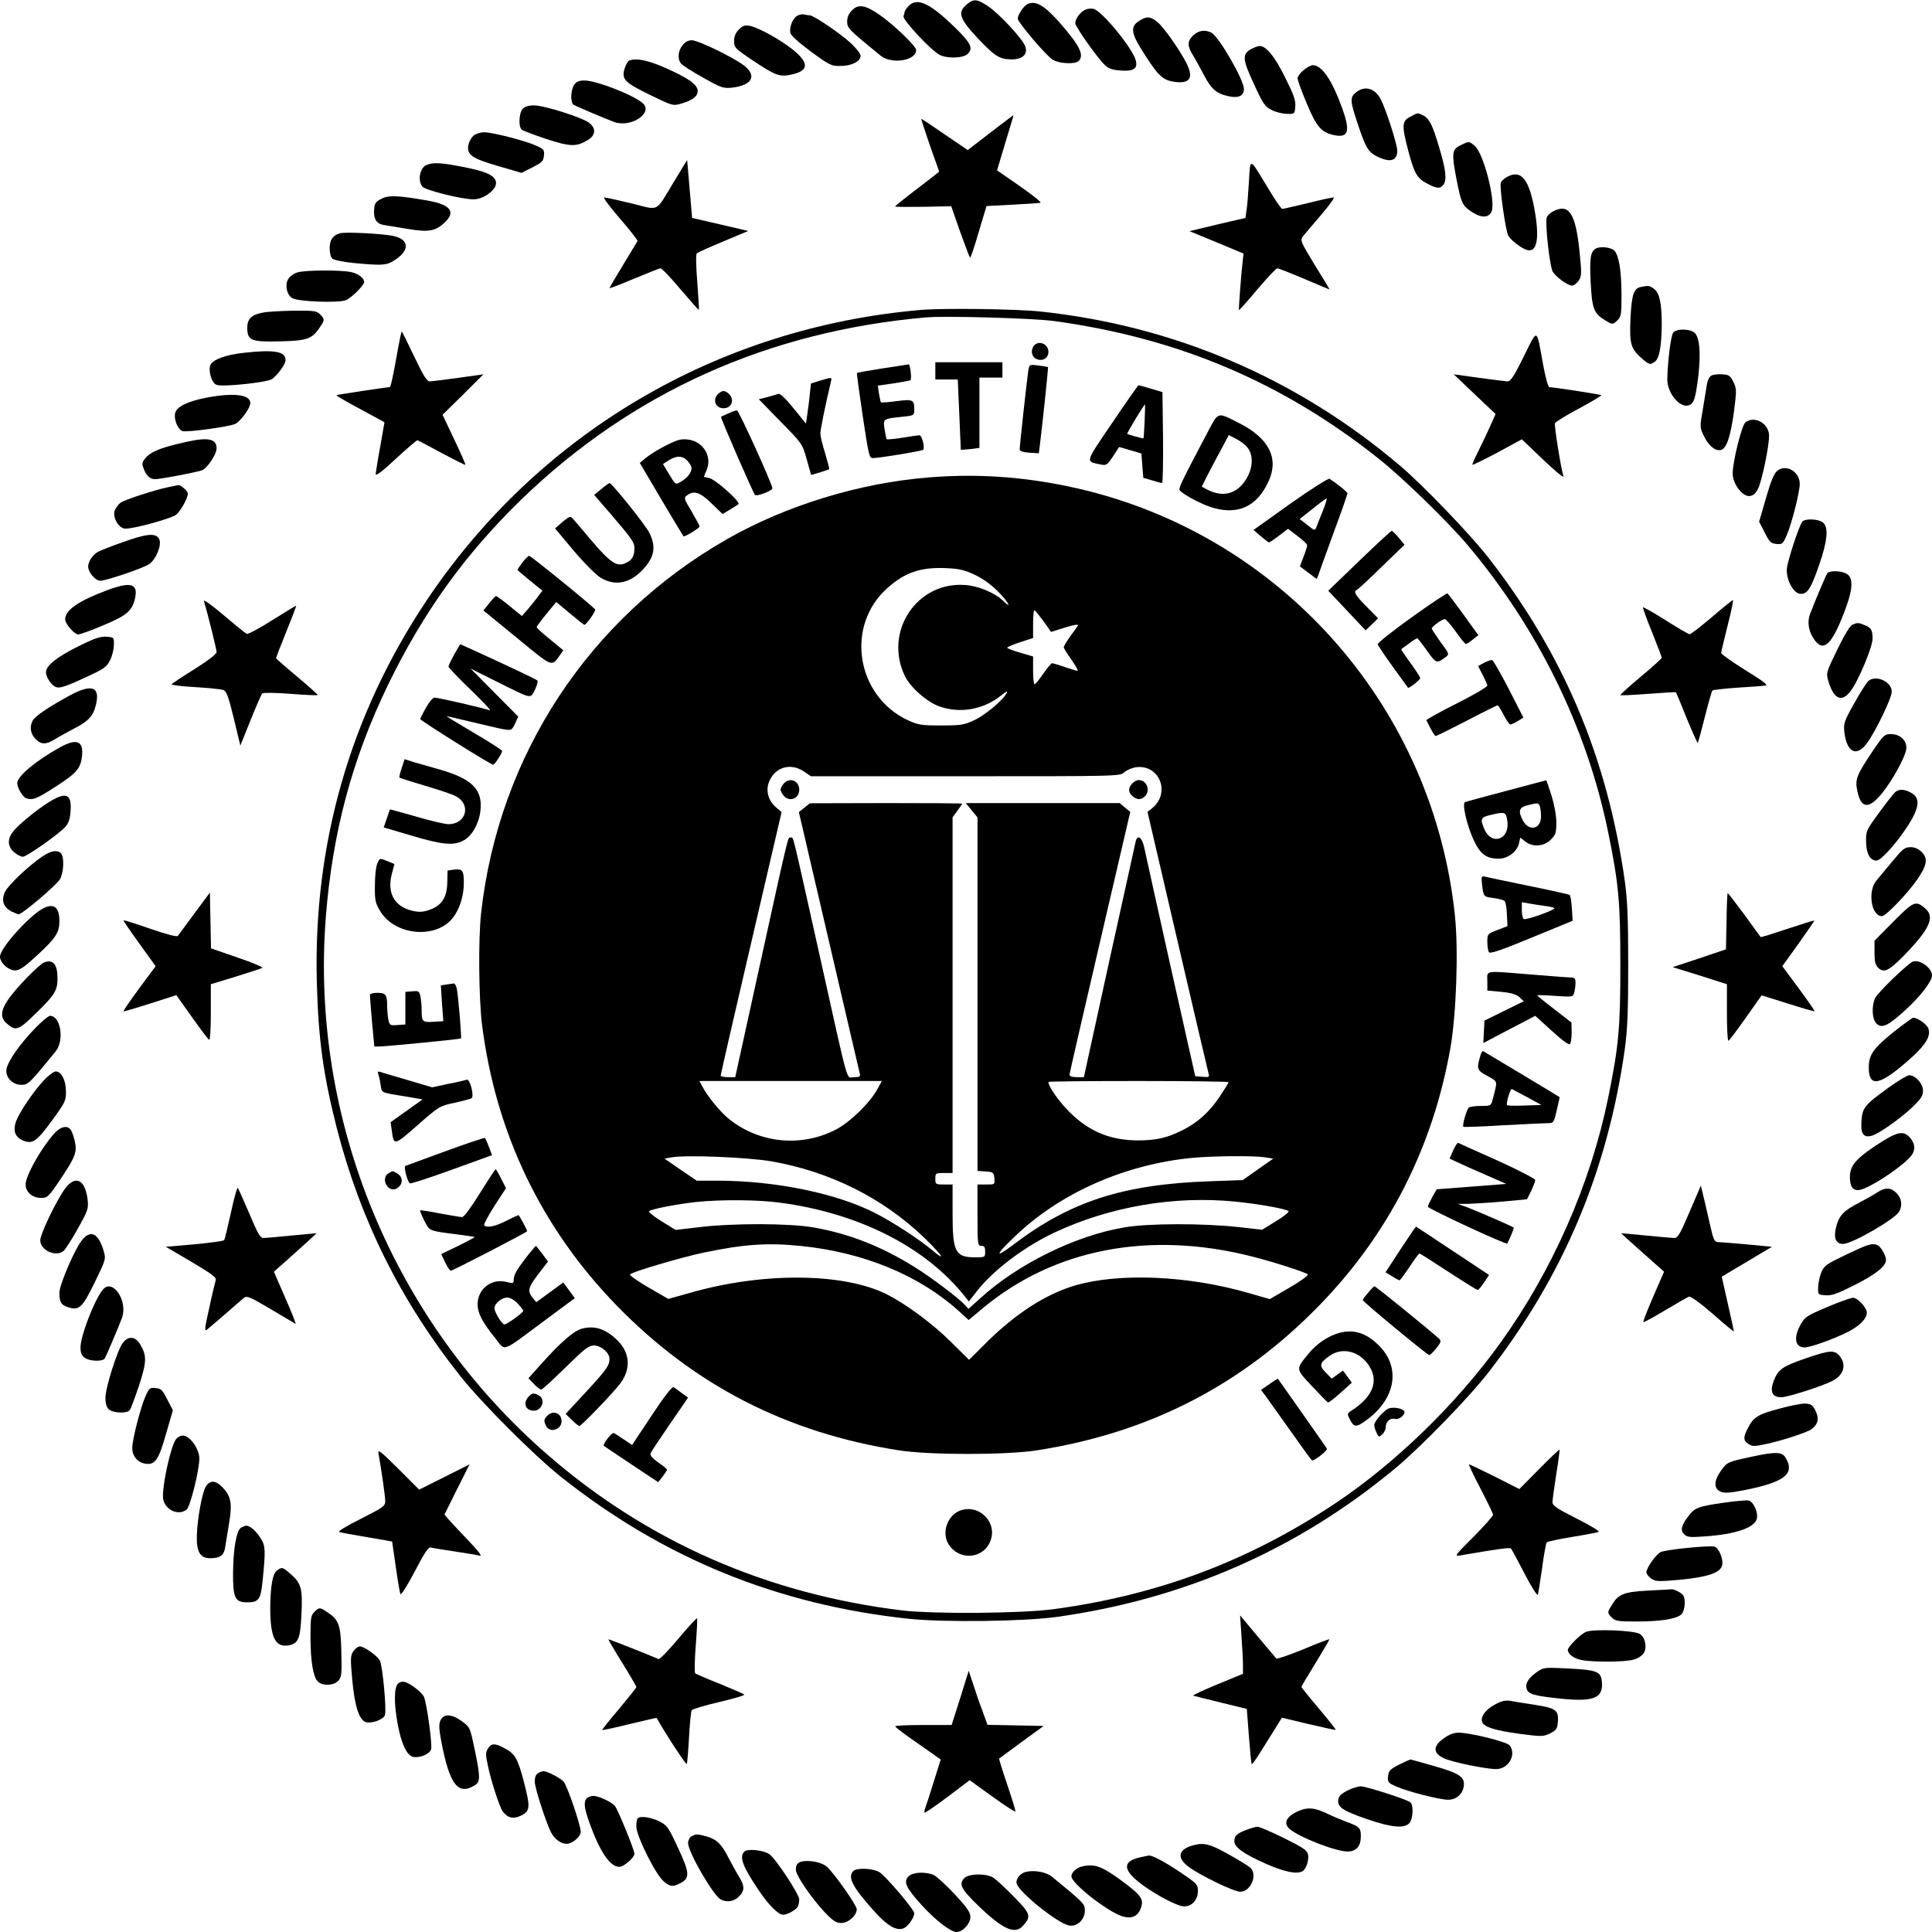 <?xml version="1.0" standalone="no"?>
<!DOCTYPE svg PUBLIC "-//W3C//DTD SVG 20010904//EN"
 "http://www.w3.org/TR/2001/REC-SVG-20010904/DTD/svg10.dtd">
<svg version="1.0" xmlns="http://www.w3.org/2000/svg"
 width="1008pt" height="1008pt" viewBox="0 0 1008 1008"
 preserveAspectRatio="xMidYMid meet">

<g transform="translate(0,1008) scale(0.1,-0.1)"
fill="#000000" stroke="none">
<path d="M5044 10057 c-49 -42 -39 -73 55 -174 90 -96 115 -112 179 -113 57 0
86 27 71 68 -13 39 -137 172 -196 211 -56 37 -73 38 -109 8z"/>
<path d="M4740 10048 c-11 -12 -20 -25 -20 -29 0 -4 -3 -15 -6 -23 -7 -18 142
-178 188 -202 41 -21 124 -18 147 5 30 30 16 57 -68 139 -132 128 -197 157
-241 110z"/>
<path d="M5363 10060 c-20 -8 -53 -56 -53 -78 0 -18 153 -198 183 -214 36 -21
117 -24 135 -6 30 30 5 80 -96 196 -82 93 -125 119 -169 102z"/>
<path d="M4446 10027 c-18 -18 -26 -37 -26 -59 0 -35 6 -41 174 -178 57 -47
186 -27 186 29 0 20 -119 134 -190 183 -75 52 -111 58 -144 25z"/>
<path d="M5664 10030 c-26 -10 -54 -48 -54 -71 0 -18 116 -182 154 -218 20
-19 40 -26 84 -29 66 -5 89 10 78 52 -15 62 -176 259 -221 270 -11 2 -30 1
-41 -4z"/>
<path d="M4164 10000 c-26 -10 -48 -62 -40 -92 3 -14 46 -52 108 -98 97 -71
106 -75 154 -74 58 0 104 24 104 53 0 10 -22 39 -49 64 -54 51 -196 147 -216
147 -8 0 -19 2 -27 4 -7 3 -22 1 -34 -4z"/>
<path d="M5955 9978 c-62 -34 -59 -66 20 -187 72 -112 95 -131 160 -139 76 -8
93 24 54 101 -36 69 -115 182 -149 211 -34 28 -54 32 -85 14z"/>
<path d="M3855 9926 c-17 -17 -25 -36 -25 -60 0 -33 5 -39 91 -97 124 -83 146
-92 208 -78 91 19 94 60 9 129 -65 52 -178 115 -225 125 -27 5 -37 2 -58 -19z"/>
<path d="M6225 9895 c-31 -30 -31 -55 -1 -103 13 -21 37 -65 54 -97 38 -75 65
-101 123 -115 58 -15 89 -2 89 36 0 47 -130 272 -169 293 -33 18 -70 12 -96
-14z"/>
<path d="M3561 9844 c-24 -30 -27 -73 -8 -95 6 -9 58 -42 115 -74 98 -55 106
-57 154 -52 105 13 129 64 56 118 -62 45 -236 129 -269 129 -18 0 -35 -9 -48
-26z"/>
<path d="M6528 9824 c-48 -26 -46 -53 14 -182 48 -105 58 -119 93 -136 21 -11
57 -20 80 -20 40 -1 40 -1 43 38 3 31 -8 62 -53 152 -55 111 -99 164 -133 164
-9 -1 -29 -7 -44 -16z"/>
<path d="M3283 9764 c-7 -3 -17 -20 -23 -38 -19 -59 -4 -75 129 -140 119 -58
122 -59 164 -47 61 18 87 38 87 66 0 33 -47 67 -169 121 -94 41 -151 52 -188
38z"/>
<path d="M6801 9714 c-17 -14 -31 -33 -31 -42 0 -10 21 -69 48 -132 51 -123
77 -153 148 -166 69 -13 79 23 38 138 -54 150 -107 228 -155 228 -9 0 -31 -12
-48 -26z"/>
<path d="M2996 9638 c-19 -27 -21 -94 -3 -105 14 -8 152 -67 210 -89 88 -33
208 47 150 98 -49 43 -242 118 -303 118 -29 0 -43 -6 -54 -22z"/>
<path d="M7076 9599 c-34 -27 -33 -44 9 -169 43 -128 55 -147 112 -172 61 -27
93 -14 93 36 0 33 -58 213 -86 268 -30 57 -82 73 -128 37z"/>
<path d="M2727 9512 c-20 -22 -23 -95 -4 -109 6 -5 64 -27 127 -48 126 -41
157 -42 218 -5 40 25 43 60 6 89 -36 28 -234 91 -287 91 -30 0 -49 -6 -60 -18z"/>
<path d="M7360 9472 c-46 -23 -48 -43 -12 -181 32 -119 45 -142 104 -172 45
-23 62 -24 78 -4 20 24 14 80 -21 195 -35 120 -53 154 -86 169 -29 13 -22 14
-63 -7z"/>
<path d="M5167 9388 l-118 -91 -119 81 c-65 45 -121 82 -123 82 -2 0 18 -61
44 -137 27 -75 49 -137 49 -138 0 -2 -52 -42 -115 -90 -63 -48 -115 -90 -115
-92 0 -3 66 -3 147 -2 l146 3 46 -132 c26 -72 49 -133 52 -136 3 -3 23 56 45
132 l41 137 133 7 c73 4 140 8 148 10 8 2 -40 40 -106 86 l-120 83 29 97 c52
171 58 192 56 191 -1 0 -55 -41 -120 -91z"/>
<path d="M2471 9373 c-11 -10 -24 -32 -27 -48 -10 -52 16 -71 154 -111 l123
-36 57 29 c50 25 57 32 60 61 3 30 0 34 -43 53 -58 26 -227 69 -270 69 -18 0
-42 -8 -54 -17z"/>
<path d="M7620 9322 c-45 -22 -47 -40 -21 -177 25 -126 30 -137 79 -170 49
-33 89 -33 104 1 23 51 -40 301 -87 342 -31 27 -31 26 -75 4z"/>
<path d="M3518 9135 c-102 -168 -73 -153 -224 -116 -71 17 -135 31 -142 31 -7
0 30 -50 83 -111 52 -61 94 -113 91 -117 -2 -4 -36 -60 -75 -124 -39 -64 -71
-119 -71 -121 0 -3 57 19 128 49 70 29 132 54 138 54 7 0 54 -49 105 -110 51
-60 94 -108 95 -107 2 1 -2 67 -8 145 -7 86 -8 146 -2 151 5 4 67 32 139 62
l129 54 -146 34 -147 34 -6 71 c-3 39 -9 107 -13 151 l-7 80 -67 -110z"/>
<path d="M6516 9129 c-4 -63 -9 -130 -13 -150 l-5 -36 -146 -34 -146 -35 141
-58 141 -59 -4 -36 c-8 -63 -22 -256 -20 -259 2 -1 45 47 96 108 51 60 98 110
104 110 7 0 70 -25 141 -55 70 -30 130 -55 131 -55 2 0 -32 57 -76 127 -75
123 -77 129 -62 150 10 12 52 62 95 112 43 50 72 91 65 91 -7 0 -69 -13 -136
-30 -68 -16 -127 -30 -132 -30 -5 0 -38 48 -74 108 -100 165 -92 163 -100 31z"/>
<path d="M2223 9218 c-33 -16 -44 -79 -20 -111 13 -19 206 -67 268 -67 53 0
121 51 117 88 -4 36 -50 58 -177 82 -112 22 -155 24 -188 8z"/>
<path d="M7861 9156 c-14 -8 -28 -21 -31 -30 -7 -22 25 -248 39 -275 13 -24
68 -66 97 -75 51 -15 66 52 44 188 -29 180 -72 235 -149 192z"/>
<path d="M1990 9043 c-29 -15 -36 -24 -38 -55 -4 -50 12 -76 51 -82 17 -3 75
-12 128 -21 108 -18 144 -11 194 39 54 54 22 90 -102 111 -153 26 -195 27
-233 8z"/>
<path d="M8101 8976 c-14 -8 -28 -21 -31 -30 -10 -30 16 -262 32 -285 22 -31
78 -71 100 -71 10 0 25 12 35 26 15 24 16 37 4 151 -20 201 -56 255 -140 209z"/>
<path d="M1775 8863 c-38 -10 -55 -34 -55 -78 0 -26 6 -48 15 -55 9 -7 57 -17
108 -22 150 -14 172 -13 212 12 84 52 83 110 -3 129 -58 12 -249 22 -277 14z"/>
<path d="M8324 8782 c-26 -17 -31 -51 -25 -172 7 -139 16 -165 74 -200 40 -25
42 -25 67 0 18 18 20 33 20 129 0 124 -13 207 -37 233 -16 18 -77 25 -99 10z"/>
<path d="M1553 8659 c-18 -5 -40 -20 -48 -33 -20 -29 -10 -83 19 -101 30 -19
243 -27 281 -11 29 12 95 78 95 94 0 22 -31 45 -71 53 -58 11 -235 10 -276 -2z"/>
<path d="M8562 8583 c-38 -7 -49 -40 -55 -163 -6 -133 1 -159 57 -208 41 -36
45 -37 70 -19 24 17 35 81 36 197 0 111 -12 163 -43 185 -22 15 -25 16 -65 8z"/>
<path d="M4805 8463 c-1061 -91 -1999 -644 -2584 -1523 -396 -596 -587 -1266
-568 -1985 8 -300 34 -485 104 -760 123 -480 335 -906 649 -1300 113 -141 378
-406 519 -519 534 -425 1131 -669 1818 -742 184 -19 599 -14 772 10 667 94
1253 351 1762 773 131 108 388 372 489 503 390 502 621 1049 711 1685 14 103
18 193 18 440 0 247 -4 337 -18 440 -91 640 -318 1180 -711 1685 -93 120 -342
379 -460 479 -538 457 -1179 732 -1881 806 -126 13 -502 18 -620 8z m695 -58
c648 -89 1191 -319 1693 -718 124 -98 361 -329 465 -452 368 -437 621 -954
732 -1495 56 -273 64 -368 64 -695 0 -327 -8 -422 -64 -695 -92 -448 -290
-898 -561 -1275 -229 -319 -547 -628 -863 -839 -451 -300 -922 -478 -1471
-552 -165 -22 -625 -26 -790 -6 -702 86 -1320 356 -1840 805 -811 699 -1248
1754 -1165 2813 35 442 137 824 325 1212 185 380 401 680 695 966 577 558
1285 877 2110 950 104 9 560 -4 670 -19z"/>
<path d="M5390 8270 c-15 -29 -3 -59 26 -66 30 -8 54 11 54 40 0 46 -59 64
-80 26z"/>
<path d="M4880 8145 l0 -45 59 0 58 0 8 -182 c4 -101 8 -184 8 -185 1 0 23 1
50 4 l47 6 0 183 0 184 60 0 60 0 0 40 0 40 -175 0 -175 0 0 -45z"/>
<path d="M4605 8158 c-71 -11 -132 -22 -134 -24 -2 -1 12 -102 30 -223 31
-206 34 -221 53 -221 35 0 256 37 262 43 11 10 -6 77 -19 76 -7 0 -47 -6 -90
-13 -43 -7 -80 -10 -81 -7 -2 3 -7 27 -11 52 -8 54 -8 54 88 64 67 7 67 7 67
39 0 51 -7 54 -93 43 -42 -6 -79 -8 -81 -6 -2 2 -6 23 -10 45 l-6 42 83 12
c45 7 84 14 87 16 8 4 -1 84 -9 83 -3 -1 -64 -10 -136 -21z"/>
<path d="M5365 8147 c-6 -39 -45 -392 -45 -411 0 -10 16 -15 50 -18 l50 -3 5
40 c11 82 45 408 43 410 -2 1 -24 5 -50 8 -47 6 -47 6 -53 -26z"/>
<path d="M4278 8094 l-47 -15 -6 -57 c-3 -31 -9 -78 -13 -104 l-7 -48 -65 80
c-40 50 -70 78 -79 75 -7 -3 -34 -10 -58 -17 l-44 -11 113 -116 c114 -116 114
-116 137 -198 l23 -81 45 13 c25 8 47 15 49 17 2 2 -8 40 -21 83 -14 44 -25
90 -25 103 0 19 25 143 55 270 6 25 7 25 -57 6z"/>
<path d="M5803 7874 c-145 -214 -142 -200 -58 -218 27 -5 33 -2 62 43 l32 49
58 -17 58 -17 5 -63 5 -64 45 -13 c25 -8 48 -14 53 -14 4 0 6 107 5 237 l-3
237 -60 18 c-33 10 -62 18 -65 18 -3 -1 -64 -88 -137 -196z m169 9 c-2 -49 -5
-89 -6 -90 -2 -2 -78 19 -85 23 -3 3 88 154 93 154 1 0 0 -39 -2 -87z"/>
<path d="M3746 8024 c-30 -30 -13 -74 29 -74 42 0 59 44 29 74 -8 9 -22 16
-29 16 -7 0 -21 -7 -29 -16z"/>
<path d="M3800 7923 c-19 -8 -36 -16 -38 -18 -4 -4 167 -396 177 -407 9 -10
91 22 91 34 0 21 -176 408 -185 407 -5 0 -26 -7 -45 -16z"/>
<path d="M6297 7818 c-129 -244 -147 -282 -143 -294 6 -16 101 -69 161 -89
139 -46 243 -1 304 135 55 120 1 225 -157 304 -114 57 -103 61 -165 -56z m212
-74 c32 -40 28 -108 -8 -165 -48 -77 -121 -96 -203 -53 l-28 15 26 52 c15 28
46 89 71 134 l44 83 39 -20 c21 -11 48 -31 59 -46z"/>
<path d="M3475 7756 c-38 -19 -85 -48 -103 -63 l-34 -28 112 -190 c62 -105
114 -191 116 -193 4 -6 84 43 84 51 0 5 -19 40 -42 79 -40 67 -41 71 -23 84
36 26 66 17 127 -42 l58 -56 38 23 c20 12 41 25 45 29 12 11 -121 130 -153
136 l-28 6 15 36 c30 72 -19 150 -99 159 -35 4 -56 -2 -113 -31z m118 -88 c17
-23 19 -31 9 -53 -6 -14 -26 -34 -44 -45 -36 -21 -30 -25 -77 52 l-22 37 33
21 c42 26 76 22 101 -12z"/>
<path d="M4845 7589 c-362 -29 -743 -146 -1052 -322 -720 -411 -1192 -1129
-1283 -1952 -15 -135 -12 -447 5 -582 72 -566 310 -1061 703 -1465 405 -416
888 -664 1472 -755 162 -25 558 -25 720 0 584 91 1067 339 1472 755 363 372
593 824 685 1342 31 176 43 511 24 692 -111 1071 -879 1958 -1920 2218 -279
69 -548 92 -826 69z m239 -507 c41 -19 87 -52 121 -86 55 -55 80 -101 28 -50
-44 42 -131 78 -200 82 -251 17 -423 -245 -312 -475 29 -60 117 -137 181 -159
109 -38 230 -16 322 58 27 22 35 25 28 11 -20 -37 -113 -115 -170 -141 -51
-24 -68 -27 -172 -27 -104 0 -120 3 -173 27 -271 127 -328 494 -107 690 91 81
172 109 302 104 71 -3 98 -9 152 -34z m361 -244 l39 -55 73 23 c44 14 71 18
67 11 -4 -7 -22 -33 -41 -58 -18 -26 -33 -51 -33 -56 0 -5 18 -35 41 -66 22
-32 36 -57 31 -57 -5 0 -35 9 -67 20 -32 11 -62 20 -66 20 -4 0 -25 -25 -46
-55 -21 -30 -41 -55 -45 -55 -5 0 -8 33 -8 73 l0 72 -65 19 c-36 10 -67 22
-70 26 -2 3 27 16 66 29 l69 22 0 75 c0 41 3 73 8 70 4 -2 25 -29 47 -58z
m-1251 -783 l37 -25 806 0 c804 0 807 0 829 21 12 11 40 23 61 26 122 16 182
-133 85 -213 l-25 -20 157 -675 c86 -371 159 -682 162 -692 5 -16 1 -18 -32
-15 l-38 3 -128 570 c-70 314 -132 594 -138 623 -11 52 -34 70 -44 35 -2 -10
-64 -291 -138 -625 l-133 -608 -37 0 c-24 0 -38 5 -38 13 0 6 72 318 159 692
l158 679 -28 23 -27 23 -402 0 -401 0 30 -37 31 -38 0 -922 0 -922 43 -3 c39
-3 42 -5 45 -35 3 -33 3 -33 -42 -33 l-46 0 0 -160 c0 -153 1 -160 20 -160 16
0 20 -7 20 -30 0 -29 -1 -30 -51 -30 -105 0 -119 27 -119 230 l0 150 -45 0
c-43 0 -45 1 -45 30 0 29 2 30 45 30 l45 0 0 928 0 928 25 34 c14 19 25 35 25
37 0 2 -179 3 -397 3 l-398 -1 -28 -23 -29 -23 157 -674 c86 -371 159 -682
161 -691 4 -15 -1 -18 -30 -18 -43 0 -21 -76 -180 637 -150 672 -135 613 -151
613 -15 0 -5 43 -161 -667 l-128 -583 -38 0 c-21 0 -38 4 -38 8 0 5 71 316
159 692 l159 683 -28 24 c-39 32 -55 83 -40 127 27 81 112 110 184 61z m384
-1657 c-40 -73 -142 -172 -216 -211 -181 -94 -399 -73 -559 55 -43 34 -113
119 -139 170 l-15 28 476 0 476 0 -23 -42z m1832 36 c0 -4 -21 -37 -46 -75
-54 -81 -117 -138 -199 -178 -77 -38 -132 -50 -225 -51 -146 0 -258 46 -361
149 -55 55 -109 132 -109 156 0 3 212 5 470 5 259 0 470 -3 470 -6z m-2386
-413 c304 -53 579 -190 792 -393 99 -95 127 -138 47 -70 -69 57 -200 143 -291
190 -202 105 -525 172 -831 172 l-106 0 -84 57 -84 58 39 7 c77 13 394 0 518
-21z m2575 21 l44 -7 -80 -56 -79 -56 -170 -6 c-454 -16 -728 -104 -1027 -331
-106 -80 -93 -51 25 59 235 218 566 361 909 394 105 10 320 12 378 3z m-2528
-237 c398 -53 738 -221 945 -467 l39 -48 43 55 c85 109 249 232 405 305 289
135 623 192 939 161 123 -12 268 -38 281 -50 4 -4 -25 -28 -65 -52 l-73 -45
-125 14 c-183 20 -472 20 -595 -2 -255 -43 -555 -191 -751 -370 l-61 -55 -19
21 c-32 35 -176 144 -260 196 -176 110 -343 175 -529 208 -124 22 -422 23
-600 1 l-120 -14 -73 45 c-40 25 -70 48 -65 53 11 11 151 38 248 48 128 13
321 12 436 -4z m110 -226 c324 -33 613 -152 819 -337 l54 -49 73 61 c372 310
869 406 1403 271 115 -29 282 -83 293 -94 5 -5 -38 -36 -95 -69 l-103 -60
-115 33 c-313 90 -669 105 -898 39 -153 -44 -313 -147 -466 -299 l-90 -90 -96
95 c-92 92 -230 194 -331 246 -226 114 -648 118 -1028 9 l-114 -32 -104 60
c-57 33 -100 64 -96 68 16 15 268 89 386 114 211 44 334 52 508 34z"/>
<path d="M4084 5985 c-15 -23 -15 -27 0 -50 28 -43 86 -26 86 25 0 51 -58 68
-86 25z"/>
<path d="M5907 5992 c-22 -24 -21 -45 1 -65 23 -21 46 -22 66 -1 30 30 9 84
-33 84 -10 0 -25 -8 -34 -18z"/>
<path d="M6732 7452 l-192 -137 37 -32 c21 -18 41 -33 44 -33 3 0 27 16 52 35
l47 36 50 -38 c27 -20 50 -42 50 -48 0 -5 -8 -32 -19 -60 l-19 -50 44 -33 44
-33 9 23 c4 13 40 111 79 219 40 107 72 199 72 205 0 7 -54 51 -94 76 -6 3
-98 -55 -204 -130z m169 -39 c-15 -38 -31 -76 -34 -86 -6 -16 -11 -15 -46 14
l-40 31 67 53 c37 30 70 54 73 54 4 1 -5 -29 -20 -66z"/>
<path d="M3138 7529 l-38 -31 83 -96 c118 -138 127 -151 127 -184 0 -41 -14
-63 -49 -77 -44 -19 -77 4 -177 121 -48 57 -92 109 -99 116 -9 10 -19 5 -50
-21 l-39 -34 98 -117 c57 -67 117 -127 141 -141 74 -44 150 -29 217 41 63 67
73 121 35 196 -21 41 -195 258 -207 258 -3 -1 -22 -14 -42 -31z"/>
<path d="M7092 7154 l-162 -156 97 -103 98 -104 33 32 32 31 -60 61 c-58 58
-70 80 -51 87 5 2 63 55 129 120 l120 116 -30 36 c-16 20 -33 36 -37 36 -4 0
-80 -70 -169 -156z"/>
<path d="M2726 7146 c-14 -19 -26 -36 -26 -39 0 -2 29 -27 65 -56 l65 -53 -20
-26 c-10 -15 -35 -45 -53 -67 l-34 -39 -64 52 c-35 29 -67 52 -71 52 -3 0 -20
-17 -36 -38 l-30 -37 175 -143 c188 -155 180 -152 223 -92 l19 27 -69 57 c-39
31 -70 60 -70 64 0 4 23 35 51 69 l51 62 71 -59 c39 -33 73 -60 76 -60 11 1
61 73 56 80 -9 15 -335 280 -344 280 -5 0 -20 -15 -35 -34z"/>
<path d="M7365 6859 c-99 -71 -179 -134 -177 -141 2 -6 37 -59 79 -117 42 -58
78 -108 79 -109 4 -6 64 41 64 50 0 5 -23 40 -51 79 -28 38 -50 71 -48 72 2 2
21 15 41 30 20 15 39 27 42 27 3 0 26 -29 51 -65 49 -68 50 -69 99 -32 18 13
17 17 -28 77 -25 35 -46 67 -46 71 0 10 55 49 68 49 6 0 31 -29 57 -65 25 -36
49 -65 53 -65 4 0 20 10 36 23 l29 23 -77 107 c-42 58 -80 108 -84 111 -4 2
-88 -54 -187 -125z"/>
<path d="M2370 6666 c-16 -30 -30 -58 -30 -64 0 -5 53 -61 118 -123 64 -62
108 -109 97 -105 -29 11 -267 66 -287 66 -15 0 -42 -40 -76 -111 -3 -6 369
-239 381 -239 8 0 47 61 47 72 0 4 -65 46 -145 93 -80 47 -145 87 -145 88 0 1
58 -12 128 -29 71 -17 147 -35 170 -39 40 -6 42 -6 59 29 l17 37 -124 125
-125 126 134 -67 c191 -95 177 -92 202 -44 11 23 17 45 12 49 -7 7 -164 81
-340 161 l-62 28 -31 -53z"/>
<path d="M7743 6622 l-31 -17 23 -45 c13 -25 24 -50 25 -57 0 -7 -72 -49 -161
-94 -88 -44 -159 -84 -157 -87 31 -62 43 -82 49 -82 4 0 77 36 162 80 84 44
157 80 160 80 4 0 18 -22 32 -50 14 -27 30 -50 35 -50 5 0 23 8 39 18 l29 18
-76 149 c-42 81 -81 150 -87 151 -5 2 -24 -5 -42 -14z"/>
<path d="M2096 6073 c-9 -26 -14 -48 -12 -50 2 -2 61 -21 132 -42 71 -21 144
-45 162 -55 82 -43 55 -146 -38 -146 -20 0 -96 18 -170 40 -74 21 -135 38
-136 37 0 -1 -8 -23 -16 -48 l-16 -46 146 -43 c161 -48 222 -54 274 -23 43 25
78 89 85 156 11 108 -44 163 -209 211 -51 14 -114 33 -140 40 l-47 15 -15 -46z"/>
<path d="M7860 5954 c-113 -30 -210 -56 -216 -59 -18 -6 11 -128 47 -203 34
-70 65 -92 128 -92 48 0 96 36 106 80 l7 30 25 -20 c39 -31 98 -27 134 9 26
26 29 36 29 90 0 36 -10 91 -25 140 -14 45 -27 81 -28 80 -1 0 -94 -25 -207
-55z m174 -80 c3 -9 6 -33 6 -54 0 -67 -64 -80 -95 -20 -25 48 -20 67 23 78
53 14 59 14 66 -4z m-170 -75 c16 -99 -82 -134 -120 -44 -22 52 -18 61 29 72
78 19 84 18 91 -28z"/>
<path d="M1968 5573 c-7 -16 -12 -67 -12 -114 -1 -78 2 -90 29 -135 79 -127
293 -144 379 -31 35 45 56 115 56 181 0 65 -7 74 -50 69 l-35 -5 -1 -56 c-1
-78 -24 -119 -80 -144 -34 -14 -56 -18 -87 -13 -104 17 -150 90 -123 194 l14
53 -34 14 c-44 18 -43 18 -56 -13z"/>
<path d="M7730 5493 c0 -10 3 -35 6 -55 6 -35 9 -37 53 -43 26 -3 52 -10 59
-14 7 -4 13 -35 14 -70 l3 -63 -52 -20 c-52 -20 -53 -21 -53 -62 0 -22 4 -47
8 -54 7 -9 61 9 223 76 l214 88 -4 65 c-2 35 -7 67 -12 70 -5 3 -103 25 -217
48 -114 23 -215 45 -224 47 -13 4 -18 0 -18 -13z m333 -140 c26 -3 47 -9 47
-12 0 -10 -149 -63 -160 -56 -6 3 -10 25 -10 47 l0 41 38 -7 c20 -4 58 -9 85
-13z"/>
<path d="M7760 4961 l0 -49 73 -7 c52 -5 78 -13 95 -28 l22 -21 -102 -50 -103
-51 -3 -59 -3 -58 135 71 136 71 87 -79 c58 -53 90 -75 95 -68 4 7 8 35 8 62
l-1 50 -89 69 c-50 38 -90 71 -90 73 0 2 42 1 94 -3 92 -6 93 -6 99 17 4 13 7
36 7 52 0 21 -5 27 -22 27 -13 0 -104 7 -203 15 -258 21 -235 24 -235 -34z"/>
<path d="M2327 4943 l-27 -4 6 -94 7 -93 -51 -3 c-58 -4 -62 0 -62 61 0 20 -3
52 -6 69 -6 30 -9 32 -43 29 l-36 -3 0 -85 0 -85 -41 -3 c-39 -3 -42 -1 -48
29 -3 17 -6 49 -6 69 0 60 -7 70 -51 70 -25 0 -39 -5 -39 -12 0 -7 5 -70 11
-140 l12 -128 26 0 c42 1 422 38 426 42 4 4 -12 201 -21 256 -3 17 -10 31 -17
31 -7 -1 -24 -4 -40 -6z"/>
<path d="M7721 4563 c-17 -61 -14 -68 40 -97 55 -31 53 -22 28 -118 -10 -38
-10 -38 -62 -38 -29 0 -57 -4 -63 -8 -11 -7 -36 -93 -29 -101 3 -2 96 1 207 8
112 6 217 11 234 11 29 0 31 2 46 67 9 38 16 69 15 69 -1 1 -90 55 -197 119
-107 64 -198 119 -202 121 -4 3 -12 -12 -17 -33z m248 -208 l73 -40 -87 -3
c-48 -2 -89 -1 -92 2 -7 7 17 88 25 84 4 -2 40 -21 81 -43z"/>
<path d="M1974 4475 c3 -9 9 -34 12 -56 7 -43 -4 -38 144 -62 l75 -13 -83 -59
-84 -60 6 -43 c11 -81 12 -80 135 28 112 98 115 100 192 116 43 10 83 20 89
24 16 10 -8 103 -25 97 -6 -3 -49 -13 -96 -22 l-84 -18 -125 37 c-69 20 -134
39 -144 43 -15 4 -18 2 -12 -12z"/>
<path d="M2325 4074 c-110 -40 -204 -75 -210 -77 -10 -4 10 -83 24 -91 4 -3
102 29 218 71 l210 76 -16 43 c-9 24 -19 45 -21 47 -3 2 -95 -29 -205 -69z"/>
<path d="M7582 4078 l-19 -43 41 -19 c23 -11 89 -41 148 -66 l107 -47 -181
-14 -182 -14 -23 -40 c-12 -22 -23 -45 -23 -51 0 -10 409 -200 414 -192 10 17
36 81 34 83 -8 7 -200 90 -243 106 l-50 18 55 0 c30 1 112 6 181 12 l126 12
22 44 c11 24 21 49 21 56 0 7 -89 53 -197 102 -109 48 -201 90 -205 92 -4 2
-16 -16 -26 -39z"/>
<path d="M2504 3855 c-47 -76 -83 -125 -93 -125 -9 0 -61 9 -116 19 -55 11
-101 18 -103 16 -2 -1 8 -26 22 -54 29 -55 19 -52 176 -72 47 -6 86 -12 87
-13 1 -1 -37 -22 -86 -46 l-89 -43 21 -44 c11 -23 24 -43 29 -43 10 0 398 201
398 206 0 9 -41 84 -45 84 -3 0 -32 -13 -65 -30 -58 -30 -104 -38 -114 -22 -3
5 22 50 54 101 l60 92 -25 49 c-14 28 -27 50 -29 50 -2 0 -39 -56 -82 -125z"/>
<path d="M2028 3959 c-45 -26 -5 -104 41 -80 36 20 36 62 0 81 -21 12 -20 12
-41 -1z"/>
<path d="M7325 3589 c-33 -51 -68 -104 -78 -119 l-18 -28 34 -21 c19 -12 37
-21 39 -21 3 0 26 32 52 70 25 39 49 70 52 70 3 0 71 -43 150 -95 80 -52 149
-95 153 -95 5 0 20 17 34 39 l26 39 -190 126 c-104 69 -190 126 -191 126 -2 0
-30 -41 -63 -91z"/>
<path d="M2748 3523 c-53 -69 -68 -95 -68 -122 0 -17 -3 -18 -36 -10 -71 20
-141 -26 -151 -99 -7 -51 17 -103 88 -190 60 -74 26 -85 259 87 l159 118 -30
41 -30 41 -71 -52 -70 -51 -19 23 c-28 35 -24 54 30 124 l50 65 -30 41 c-17
22 -32 41 -33 41 -2 0 -23 -26 -48 -57z m-47 -244 c16 -17 29 -34 29 -38 0
-10 -85 -71 -98 -71 -13 0 -52 63 -52 84 0 25 37 56 66 56 16 0 37 -12 55 -31z"/>
<path d="M7138 3335 c-16 -18 -28 -35 -28 -38 0 -8 337 -287 347 -287 4 0 21
16 37 36 24 30 26 38 15 49 -39 36 -332 275 -338 274 -3 0 -18 -15 -33 -34z"/>
<path d="M3037 3148 c-43 -11 -111 -70 -212 -183 l-68 -76 29 -30 c15 -16 32
-29 38 -29 5 0 62 52 126 115 100 98 121 115 149 115 37 0 81 -38 81 -70 0
-35 -18 -59 -126 -176 l-103 -111 32 -31 c18 -18 36 -32 40 -32 10 0 184 181
214 223 55 74 50 156 -12 220 -61 62 -120 83 -188 65z"/>
<path d="M6988 3126 c-58 -16 -120 -57 -163 -111 -65 -80 -66 -76 21 -168 42
-45 79 -83 83 -84 3 -2 33 21 65 50 l59 53 -23 32 -23 31 -30 -21 -29 -21 -31
32 c-36 36 -33 51 23 89 62 42 144 24 194 -41 64 -84 35 -171 -83 -247 -23
-15 -23 -17 -7 -48 20 -39 32 -40 83 -3 158 114 184 282 61 397 -64 61 -126
79 -200 60z"/>
<path d="M6622 2858 l-43 -30 24 -31 c13 -18 72 -101 131 -184 59 -84 109
-153 112 -153 15 0 83 54 77 62 -6 11 -254 362 -256 365 -1 0 -21 -12 -45 -29z"/>
<path d="M3400 2695 l-102 -154 -42 28 c-22 15 -46 31 -53 34 -10 6 -61 -59
-52 -67 2 -2 67 -45 143 -96 l140 -93 23 29 c12 16 23 32 23 36 0 4 -21 21
-46 38 -30 21 -43 37 -40 47 3 8 49 77 101 153 l95 138 -33 24 c-17 13 -37 27
-43 31 -7 4 -52 -54 -114 -148z"/>
<path d="M2757 2792 c-30 -33 -15 -72 28 -72 44 0 63 60 26 80 -27 14 -35 13
-54 -8z"/>
<path d="M7244 2731 c-25 -11 -74 -67 -74 -86 0 -8 5 -26 12 -40 11 -24 12
-24 30 -9 10 10 18 27 18 39 0 28 24 49 49 42 23 -6 60 28 45 43 -15 14 -57
20 -80 11z"/>
<path d="M2856 2694 c-19 -18 -20 -28 -6 -55 20 -37 80 -18 80 26 0 42 -44 59
-74 29z"/>
<path d="M5003 2196 c-63 -29 -90 -115 -54 -173 54 -86 179 -78 217 14 43 101
-63 203 -163 159z"/>
<path d="M1371 8449 c-59 -11 -81 -33 -81 -79 0 -66 21 -75 168 -71 142 3 170
12 209 71 28 40 28 45 3 70 -18 18 -32 20 -137 19 -65 -1 -138 -5 -162 -10z"/>
<path d="M8730 8345 c-12 -14 -29 -146 -31 -242 -2 -71 64 -153 111 -138 28 9
36 34 51 155 13 117 7 194 -17 221 -21 24 -96 26 -114 4z"/>
<path d="M2076 8258 c-28 -156 -37 -198 -44 -198 -21 -1 -274 -39 -277 -42 -2
-2 54 -35 124 -72 l127 -69 -22 -126 c-13 -69 -23 -134 -24 -144 0 -13 34 13
106 80 58 54 109 97 112 96 4 -1 61 -31 127 -67 66 -35 121 -63 123 -61 2 2
-24 61 -58 132 l-61 129 107 105 106 106 -128 -18 c-71 -10 -138 -18 -150 -19
-17 0 -32 24 -83 130 -34 72 -63 130 -65 130 -2 0 -11 -42 -20 -92z"/>
<path d="M7950 8220 c-51 -104 -69 -130 -85 -130 -11 1 -78 9 -150 19 l-130
18 109 -104 109 -103 -28 -63 c-15 -34 -43 -93 -62 -131 -19 -37 -33 -70 -31
-71 2 -2 61 27 131 64 l127 69 111 -106 c62 -59 109 -98 106 -87 -14 47 -49
266 -44 277 3 7 59 42 126 77 66 36 118 67 116 69 -4 4 -243 41 -271 42 -7 0
-21 51 -34 123 -34 189 -26 186 -100 37z"/>
<path d="M1270 8239 c-91 -10 -156 -34 -171 -61 -15 -28 5 -97 31 -106 32 -12
264 13 289 30 30 22 71 78 71 99 0 46 -59 56 -220 38z"/>
<path d="M8928 8120 c-10 -6 -19 -25 -22 -43 -3 -17 -12 -76 -21 -129 -17 -97
-17 -98 5 -143 24 -50 58 -79 87 -73 30 5 51 66 69 195 15 117 15 124 -2 160
-17 34 -24 38 -59 40 -22 2 -48 -2 -57 -7z"/>
<path d="M1071 8004 c-94 -19 -149 -46 -157 -79 -8 -32 13 -85 38 -94 22 -8
248 23 277 38 24 13 66 68 75 97 16 54 -74 69 -233 38z"/>
<path d="M9107 7877 c-19 -13 -67 -206 -67 -268 0 -53 51 -121 88 -117 20 2
32 13 45 40 20 40 57 219 57 274 0 64 -74 107 -123 71z"/>
<path d="M975 7775 c-121 -26 -179 -48 -208 -76 -21 -22 -27 -34 -22 -51 14
-46 35 -68 64 -68 27 0 203 33 244 46 27 9 77 83 77 115 0 49 -43 59 -155 34z"/>
<path d="M9272 7623 c-16 -13 -33 -54 -58 -141 l-36 -124 29 -56 c25 -50 32
-57 61 -60 30 -3 34 0 53 43 26 58 69 227 69 270 0 65 -72 106 -118 68z"/>
<path d="M881 7539 c-66 -13 -234 -67 -252 -82 -9 -6 -21 -22 -28 -35 -18 -33
14 -96 50 -100 38 -4 247 53 270 74 24 22 59 86 59 108 0 14 -37 47 -50 45 -3
-1 -25 -5 -49 -10z"/>
<path d="M9403 7358 c-17 -23 -76 -202 -80 -243 -6 -55 32 -129 68 -133 38 -4
57 25 100 150 44 127 50 195 21 221 -22 20 -95 23 -109 5z"/>
<path d="M640 7251 c-58 -20 -115 -43 -127 -49 -29 -16 -53 -51 -53 -78 0 -30
37 -74 64 -74 29 0 222 65 253 86 36 23 68 100 54 130 -15 35 -64 31 -191 -15z"/>
<path d="M9533 7088 c-9 -15 -69 -157 -89 -211 -17 -45 -7 -98 27 -141 48 -61
94 -9 163 182 33 93 34 145 4 166 -27 19 -94 21 -105 4z"/>
<path d="M560 7001 c-150 -56 -220 -104 -220 -152 0 -24 48 -79 68 -79 10 0
69 21 132 48 123 51 153 77 166 148 13 70 -27 79 -146 35z"/>
<path d="M1064 6944 c17 -56 66 -251 66 -266 0 -10 -42 -43 -115 -89 -63 -39
-117 -75 -120 -79 -3 -4 52 -11 123 -15 70 -4 136 -11 147 -15 17 -6 27 -34
55 -149 l34 -141 53 132 c29 72 57 136 61 140 5 5 71 4 147 -2 76 -6 140 -9
142 -6 2 2 -46 45 -107 96 -60 50 -110 94 -110 96 0 2 24 65 54 139 30 74 53
135 51 135 -2 0 -58 -34 -125 -76 -66 -42 -126 -74 -133 -71 -6 3 -61 47 -121
98 -61 52 -106 84 -102 73z"/>
<path d="M8930 6859 c-58 -49 -109 -89 -115 -88 -5 0 -62 33 -125 73 -63 40
-116 70 -118 67 -1 -4 20 -63 48 -131 27 -68 50 -127 50 -132 0 -4 -50 -49
-110 -99 -61 -51 -108 -94 -106 -96 1 -2 67 1 146 7 78 6 143 10 144 8 2 -2
27 -63 56 -135 30 -73 56 -131 58 -129 2 3 19 64 37 136 18 72 36 134 39 137
3 4 61 10 129 15 67 4 133 9 146 11 19 1 -3 19 -102 80 -70 44 -127 84 -127
90 0 7 16 72 34 145 19 72 31 132 27 131 -3 0 -53 -40 -111 -90z"/>
<path d="M9665 6821 c-13 -5 -42 -54 -79 -130 -58 -119 -59 -122 -47 -164 28
-95 70 -114 116 -53 41 53 115 231 115 274 0 46 -8 58 -43 71 -32 13 -35 13
-62 2z"/>
<path d="M403 6705 c-108 -54 -163 -99 -163 -131 0 -30 31 -74 56 -80 19 -5
56 8 142 48 105 48 119 58 136 93 11 21 20 57 20 80 1 40 1 40 -39 43 -32 2
-62 -8 -152 -53z"/>
<path d="M9749 6528 c-9 -7 -42 -59 -74 -116 -55 -98 -57 -106 -52 -154 13
-105 64 -129 118 -55 45 61 129 235 129 268 0 52 -81 89 -121 57z"/>
<path d="M365 6452 c-104 -56 -182 -108 -194 -131 -18 -33 -12 -70 14 -96 30
-31 55 -31 103 -1 21 13 65 37 97 54 75 38 101 65 115 123 24 96 -20 113 -135
51z"/>
<path d="M9769 6159 c-83 -124 -92 -146 -78 -208 19 -91 60 -94 129 -9 52 65
115 178 125 225 9 44 -28 83 -79 83 -33 0 -39 -5 -97 -91z"/>
<path d="M315 6182 c-127 -70 -225 -152 -225 -188 0 -24 28 -71 45 -78 34 -13
57 -4 154 59 112 72 131 95 139 160 8 79 -27 94 -113 47z"/>
<path d="M9889 5948 c-9 -7 -47 -56 -85 -108 -67 -92 -69 -95 -68 -152 1 -62
21 -98 54 -98 35 0 179 182 206 261 17 47 8 76 -27 94 -34 18 -60 19 -80 3z"/>
<path d="M272 5905 c-55 -31 -148 -104 -191 -149 -44 -45 -46 -89 -7 -123 15
-12 35 -23 45 -23 20 0 182 114 220 154 18 19 26 41 29 81 7 87 -19 104 -96
60z"/>
<path d="M9875 5588 c-33 -39 -71 -85 -85 -102 -47 -57 -27 -186 29 -186 20 0
134 119 183 190 52 75 58 111 25 144 -18 18 -37 26 -59 26 -30 0 -41 -9 -93
-72z"/>
<path d="M222 5612 c-71 -47 -178 -149 -196 -185 -20 -44 -9 -80 33 -102 17
-8 34 -15 39 -15 18 0 198 153 215 183 20 36 23 117 5 135 -19 19 -52 14 -96
-16z"/>
<path d="M1015 5315 c-44 -60 -83 -113 -87 -118 -4 -6 -60 8 -143 37 -75 26
-138 46 -140 44 -2 -2 35 -56 82 -121 l85 -118 -86 -116 c-47 -64 -84 -118
-82 -120 1 -1 64 17 139 41 l137 44 81 -114 c44 -63 85 -116 90 -119 5 -4 9
53 9 142 l0 148 128 39 c70 22 133 42 140 46 7 3 -51 28 -128 54 l-139 48 -3
146 -3 145 -80 -108z"/>
<path d="M9008 5273 l-3 -146 -139 -47 -139 -46 142 -44 141 -45 0 -147 c0
-82 3 -148 8 -148 4 1 44 54 90 119 l83 118 137 -43 c75 -24 138 -42 139 -40
2 2 -35 55 -82 119 l-86 116 85 118 c46 65 83 119 82 120 -1 2 -64 -18 -140
-43 -75 -25 -138 -45 -140 -43 -2 2 -40 55 -85 117 -46 61 -84 112 -87 112 -2
0 -5 -66 -6 -147z"/>
<path d="M9879 5272 l-99 -100 0 -61 c0 -47 4 -65 19 -80 30 -30 57 -16 139
68 128 132 157 195 110 238 -52 47 -62 43 -169 -65z"/>
<path d="M234 5345 c-69 -29 -234 -210 -234 -256 0 -32 44 -72 78 -72 24 0 48
16 119 82 95 88 112 115 113 174 0 69 -25 94 -76 72z"/>
<path d="M231 5059 c-28 -11 -151 -137 -191 -198 -36 -53 -38 -90 -8 -118 50
-45 62 -41 154 49 99 96 114 120 114 183 0 73 -22 101 -69 84z"/>
<path d="M9980 5063 c-27 -11 -185 -163 -197 -191 -19 -43 -16 -109 7 -132 28
-28 60 -13 151 70 79 72 139 150 139 181 0 39 -64 85 -100 72z"/>
<path d="M180 4712 c-79 -83 -137 -166 -146 -209 -8 -42 30 -83 78 -83 35 0
41 6 178 174 47 57 27 186 -29 186 -9 0 -45 -31 -81 -68z"/>
<path d="M9879 4695 c-105 -84 -129 -119 -129 -185 0 -107 59 -94 216 46 82
73 109 119 95 158 -9 23 -56 56 -79 56 -5 0 -51 -34 -103 -75z"/>
<path d="M228 4443 c-57 -62 -128 -168 -145 -215 -16 -48 -4 -81 36 -98 51
-21 71 -7 151 102 71 97 75 106 74 154 0 58 -24 104 -53 104 -10 0 -38 -21
-63 -47z"/>
<path d="M9854 4406 c-126 -91 -137 -105 -142 -174 -5 -66 10 -89 52 -78 36 9
143 84 210 146 49 47 59 62 59 90 0 36 -39 80 -72 80 -10 0 -58 -29 -107 -64z"/>
<path d="M280 4163 c-61 -70 -132 -192 -145 -250 -9 -44 28 -83 79 -83 33 0
39 5 97 91 83 124 92 147 79 206 -6 26 -16 53 -22 60 -19 24 -55 14 -88 -24z"/>
<path d="M9785 4102 c-111 -74 -137 -110 -133 -176 4 -50 25 -65 69 -49 73 28
217 128 252 175 23 30 18 67 -13 98 -33 33 -68 23 -175 -48z"/>
<path d="M339 3878 c-45 -62 -129 -236 -129 -269 0 -52 81 -89 121 -56 9 6 42
58 74 115 55 98 57 106 52 154 -13 105 -64 129 -118 56z"/>
<path d="M1205 3754 c-17 -75 -32 -140 -35 -144 -3 -5 -73 -14 -155 -22 l-150
-13 133 -78 c103 -61 132 -82 128 -95 -3 -9 -19 -74 -34 -145 -24 -106 -26
-125 -13 -115 9 7 52 44 96 82 44 39 88 76 97 84 16 13 30 7 140 -58 68 -40
126 -75 130 -77 4 -2 -20 59 -53 134 l-60 138 68 60 c37 33 87 78 111 100 l44
41 -128 -12 c-71 -7 -138 -13 -149 -13 -17 -1 -30 22 -74 127 -30 70 -57 130
-60 134 -4 4 -20 -53 -36 -128z"/>
<path d="M8815 3757 c-49 -115 -62 -137 -79 -136 -12 0 -79 6 -150 13 l-128
12 39 -36 c21 -19 71 -64 112 -100 l73 -65 -56 -129 c-31 -71 -54 -131 -52
-134 3 -2 54 26 114 62 60 36 116 68 124 71 8 3 56 -31 123 -89 60 -53 110
-94 111 -93 1 1 -13 66 -31 144 l-32 142 131 78 131 78 -125 12 c-69 6 -137
12 -151 12 -25 1 -28 6 -49 99 -12 53 -27 119 -34 147 l-12 49 -59 -137z"/>
<path d="M9795 3859 c-16 -11 -59 -35 -95 -54 -81 -41 -105 -67 -120 -126 -15
-58 -2 -89 36 -89 47 0 272 130 293 169 18 33 12 70 -14 96 -29 30 -59 31
-100 4z"/>
<path d="M425 3606 c-38 -50 -115 -230 -115 -270 0 -50 8 -64 44 -76 59 -19
75 -4 140 129 58 119 59 122 47 164 -28 95 -70 114 -116 53z"/>
<path d="M9632 3534 c-101 -48 -114 -57 -129 -91 -9 -21 -16 -56 -17 -78 -1
-40 -1 -40 38 -43 32 -3 62 8 153 54 108 54 163 98 163 130 0 24 -28 71 -45
78 -29 11 -48 5 -163 -50z"/>
<path d="M538 3353 c-43 -49 -118 -242 -118 -303 0 -29 6 -43 22 -54 27 -19
94 -21 105 -3 8 14 67 152 89 210 33 88 -47 208 -98 150z"/>
<path d="M9541 3264 c-120 -51 -126 -55 -152 -105 -32 -64 -21 -109 27 -109
29 0 153 44 225 81 60 30 99 69 99 100 0 27 -49 79 -73 78 -12 -1 -69 -21
-126 -45z"/>
<path d="M641 3074 c-28 -36 -91 -234 -91 -287 0 -30 6 -49 18 -60 22 -20 95
-23 109 -4 5 6 27 64 48 127 41 126 42 157 5 218 -25 40 -60 43 -89 6z"/>
<path d="M9418 2992 c-120 -42 -140 -56 -164 -117 -21 -57 -8 -85 40 -85 33 0
214 58 268 86 57 30 73 82 37 128 -27 34 -50 33 -181 -12z"/>
<path d="M759 2795 c-26 -58 -69 -227 -69 -270 0 -41 26 -73 65 -81 53 -10 72
16 111 154 l36 124 -29 56 c-25 50 -32 57 -61 60 -30 3 -34 0 -53 -43z"/>
<path d="M9282 2730 c-110 -29 -134 -44 -163 -102 -25 -48 -24 -64 4 -82 19
-13 31 -13 87 -1 83 17 220 62 241 78 35 27 41 55 22 95 -15 31 -23 37 -53 39
-19 1 -81 -11 -138 -27z"/>
<path d="M916 2568 c-26 -42 -66 -220 -66 -295 0 -63 74 -106 123 -70 19 13
67 206 67 268 0 49 -50 119 -85 119 -15 0 -30 -9 -39 -22z"/>
<path d="M1975 2495 c16 -90 35 -224 35 -247 0 -26 -11 -33 -127 -92 -76 -38
-122 -66 -113 -69 8 -3 73 -15 145 -27 71 -12 130 -22 131 -23 0 -1 9 -60 19
-132 10 -71 21 -135 24 -142 4 -7 37 46 75 118 52 100 72 129 84 125 10 -3 67
-12 127 -21 61 -9 119 -19 130 -22 12 -3 -13 29 -60 78 -44 46 -91 96 -103
110 l-23 27 65 131 66 131 -131 -66 -132 -66 -109 109 c-96 95 -108 104 -103
78z"/>
<path d="M8030 2415 l-103 -104 -128 65 c-71 35 -131 64 -135 64 -3 0 24 -57
60 -126 36 -69 66 -131 66 -137 0 -7 -46 -58 -102 -115 -100 -100 -102 -103
-68 -97 198 34 256 42 263 36 4 -4 36 -63 71 -131 37 -72 67 -118 70 -110 2 8
12 71 22 140 9 69 20 129 24 133 4 4 63 17 131 28 68 11 131 23 139 26 9 3
-37 31 -112 69 -107 54 -128 68 -128 87 0 12 9 78 20 147 11 68 18 125 17 127
-2 1 -50 -44 -107 -102z"/>
<path d="M9145 2481 c-131 -28 -134 -29 -165 -73 -38 -52 -40 -94 -4 -110 20
-9 44 -8 113 5 223 43 280 87 225 175 -18 27 -53 28 -169 3z"/>
<path d="M1075 2326 c-20 -30 -45 -167 -48 -256 -3 -85 17 -120 69 -120 50 0
72 15 78 53 3 17 12 75 21 128 18 108 11 144 -39 194 -32 32 -61 32 -81 1z"/>
<path d="M8988 2239 c-131 -19 -147 -26 -181 -72 -35 -46 -41 -72 -20 -92 15
-15 29 -17 108 -11 160 11 259 45 271 92 8 32 -17 90 -43 95 -10 3 -70 -3
-135 -12z"/>
<path d="M1258 2110 c-24 -15 -41 -107 -42 -236 -1 -131 10 -154 74 -154 61 0
71 15 81 121 15 152 14 174 -11 213 -22 37 -56 66 -75 66 -5 0 -18 -5 -27 -10z"/>
<path d="M8805 2004 c-66 -6 -129 -16 -141 -22 -25 -13 -74 -82 -74 -105 0 -9
12 -24 26 -34 23 -15 38 -15 151 -5 143 14 209 36 218 75 8 32 -18 93 -41 98
-11 3 -73 0 -139 -7z"/>
<path d="M1446 1887 c-24 -17 -35 -81 -36 -197 0 -155 27 -208 99 -194 48 10
58 35 64 164 6 133 -1 159 -57 208 -41 36 -45 37 -70 19z"/>
<path d="M8594 1781 c-122 -7 -150 -18 -184 -74 -25 -40 -25 -42 0 -67 18 -18
33 -20 129 -20 124 0 207 13 233 37 18 16 25 77 10 99 -10 15 -48 34 -64 32
-7 -1 -63 -4 -124 -7z"/>
<path d="M1640 1670 c-18 -18 -20 -33 -20 -129 0 -124 13 -207 37 -233 23 -25
84 -24 108 3 17 18 19 35 16 147 -3 142 -12 170 -71 209 -40 28 -45 28 -70 3z"/>
<path d="M6477 1548 c4 -57 8 -125 8 -152 l0 -49 -134 -55 c-74 -31 -131 -57
-125 -59 5 -2 70 -18 144 -36 l135 -33 11 -142 c6 -78 12 -144 15 -146 2 -3
24 28 48 67 25 40 59 95 77 123 l32 52 139 -33 c76 -18 140 -32 142 -30 1 2
-38 52 -88 111 -50 59 -91 110 -91 113 0 3 34 60 75 126 40 66 72 121 71 122
-2 2 -63 -21 -136 -52 -74 -30 -137 -52 -141 -48 -4 5 -48 57 -98 116 l-91
109 7 -104z"/>
<path d="M3539 1530 c-51 -61 -98 -109 -103 -106 -75 32 -260 105 -262 103 -1
-1 31 -56 72 -122 41 -66 74 -123 74 -127 0 -4 -41 -55 -90 -114 -50 -58 -89
-108 -88 -110 2 -2 67 12 143 31 77 18 140 33 141 32 43 -78 153 -246 157
-240 3 4 8 67 12 139 4 72 10 136 14 141 3 6 68 25 144 43 77 18 135 35 130
39 -4 4 -62 29 -128 56 -66 26 -124 51 -128 55 -4 4 -3 69 3 144 6 76 9 140 7
142 -3 3 -47 -45 -98 -106z"/>
<path d="M8275 1566 c-29 -12 -95 -78 -95 -94 0 -22 31 -45 71 -53 62 -12 227
-11 272 2 20 5 44 20 52 33 20 29 9 83 -19 101 -30 19 -243 27 -281 11z"/>
<path d="M1843 1464 c-15 -23 -15 -38 -5 -151 13 -137 36 -207 71 -218 29 -9
91 13 99 36 10 25 -12 259 -26 285 -13 25 -82 74 -105 74 -9 0 -24 -12 -34
-26z"/>
<path d="M8018 1356 c-44 -31 -61 -59 -53 -87 9 -28 37 -36 163 -50 183 -20
236 -1 230 82 -4 58 -22 66 -178 74 -123 6 -126 6 -162 -19z"/>
<path d="M5010 1221 l-45 -141 -147 0 c-82 0 -148 -3 -147 -7 0 -5 53 -45 119
-90 l118 -83 -35 -112 c-19 -62 -39 -123 -44 -136 -5 -14 -8 -27 -5 -29 2 -3
56 34 120 82 l115 87 118 -85 c65 -47 119 -82 121 -78 1 3 -18 67 -43 140 -25
74 -44 135 -42 136 1 1 54 40 117 86 l115 84 -147 3 -146 3 -26 72 c-15 39
-37 103 -49 141 l-23 69 -44 -142z"/>
<path d="M2076 1295 c-20 -20 -21 -100 -2 -206 19 -104 47 -166 80 -175 33 -8
86 13 95 38 8 22 -23 248 -38 277 -13 24 -68 66 -97 75 -14 4 -28 1 -38 -9z"/>
<path d="M7800 1187 c-49 -26 -77 -64 -67 -91 10 -27 65 -44 195 -62 116 -15
123 -15 159 2 33 17 38 24 41 59 5 62 -10 73 -118 90 -52 8 -111 17 -130 21
-26 4 -47 -1 -80 -19z"/>
<path d="M2298 1104 c-9 -20 -8 -44 5 -113 43 -223 87 -280 175 -225 28 18 28
42 2 170 -28 134 -26 131 -72 165 -52 37 -94 39 -110 3z"/>
<path d="M7531 1009 c-55 -39 -55 -75 1 -102 40 -20 219 -57 274 -57 64 0 107
74 71 123 -13 19 -206 67 -268 67 -24 0 -50 -10 -78 -31z"/>
<path d="M2546 957 c-13 -19 -13 -31 -1 -87 17 -83 62 -220 78 -241 27 -35 55
-41 95 -22 49 24 50 43 14 182 -32 119 -45 142 -104 172 -48 25 -64 24 -82 -4z"/>
<path d="M7299 873 c-47 -24 -54 -32 -57 -61 -3 -30 0 -34 43 -53 58 -26 227
-69 270 -69 41 0 73 26 81 65 10 52 -17 72 -151 110 -66 19 -123 35 -126 35
-3 0 -30 -12 -60 -27z"/>
<path d="M2808 829 c-12 -6 -18 -22 -18 -44 0 -32 58 -213 86 -267 17 -33 51
-58 80 -58 30 0 74 37 74 63 0 33 -70 239 -89 261 -16 19 -87 56 -106 55 -5 0
-18 -4 -27 -10z"/>
<path d="M7030 738 c-33 -17 -46 -30 -48 -49 -4 -38 25 -57 150 -100 127 -44
195 -50 221 -21 20 22 23 95 5 109 -21 16 -231 83 -258 83 -14 0 -46 -10 -70
-22z"/>
<path d="M3062 698 c-18 -18 -15 -49 14 -130 54 -150 107 -228 155 -228 24 0
79 48 79 68 0 21 -86 230 -102 250 -17 20 -84 52 -111 52 -12 0 -28 -5 -35
-12z"/>
<path d="M6787 636 c-71 -26 -96 -66 -59 -98 48 -43 241 -118 302 -118 47 0
70 27 70 81 0 42 -7 49 -75 74 -27 10 -70 28 -95 40 -63 31 -99 37 -143 21z"/>
<path d="M3327 593 c-4 -3 -7 -23 -7 -43 0 -48 100 -250 142 -285 34 -29 48
-31 88 -10 50 26 49 53 -12 183 -51 110 -57 118 -98 139 -44 22 -100 30 -113
16z"/>
<path d="M6506 534 c-52 -19 -66 -32 -66 -60 0 -32 49 -67 169 -120 97 -42
159 -54 188 -36 19 12 34 61 27 89 -5 20 -30 36 -127 84 -66 32 -127 59 -136
58 -9 0 -34 -7 -55 -15z"/>
<path d="M3608 499 c-10 -5 -18 -21 -18 -35 0 -47 131 -273 170 -294 32 -17
70 -11 95 15 31 30 31 55 1 103 -13 21 -37 65 -54 97 -36 73 -64 100 -117 114
-48 13 -55 13 -77 0z"/>
<path d="M6217 450 c-71 -22 -77 -65 -14 -111 61 -45 235 -129 268 -129 52 0
89 81 57 121 -7 9 -58 41 -114 72 -103 58 -134 66 -197 47z"/>
<path d="M3883 419 c-27 -28 -8 -78 78 -205 50 -74 100 -124 125 -124 24 0 71
28 78 45 3 9 6 25 6 35 0 27 -125 216 -156 236 -33 22 -115 30 -131 13z"/>
<path d="M5946 389 c-87 -20 -88 -62 -4 -129 65 -52 178 -115 225 -125 44 -9
83 28 83 79 0 33 -5 39 -91 97 -85 57 -148 90 -166 88 -4 -1 -26 -5 -47 -10z"/>
<path d="M4161 356 c-8 -9 -11 -26 -7 -40 9 -36 84 -143 146 -210 47 -49 62
-59 90 -59 36 0 80 39 80 72 0 20 -114 182 -154 220 -34 32 -134 43 -155 17z"/>
<path d="M5650 343 c-32 -6 -60 -31 -60 -53 0 -36 182 -179 262 -207 48 -16
81 -4 98 36 21 51 7 71 -100 150 -102 74 -137 87 -200 74z"/>
<path d="M4452 318 c-31 -31 -5 -82 104 -204 73 -82 119 -109 158 -95 23 9 56
56 56 79 0 19 -152 198 -183 215 -36 20 -117 23 -135 5z"/>
<path d="M5354 314 c-32 -7 -57 -39 -49 -63 15 -47 213 -205 272 -217 42 -8
83 30 83 78 0 35 -4 39 -172 177 -29 23 -89 35 -134 25z"/>
<path d="M4740 290 c-28 -28 -13 -60 70 -151 72 -79 150 -139 181 -139 32 0
72 44 72 78 0 24 -16 48 -82 119 -45 48 -94 93 -109 100 -43 19 -109 16 -132
-7z"/>
<path d="M5031 281 c-30 -30 -16 -57 68 -139 132 -128 195 -157 238 -110 45
50 41 62 -49 154 -46 47 -95 92 -110 100 -41 21 -124 18 -147 -5z"/>
</g>
</svg>

